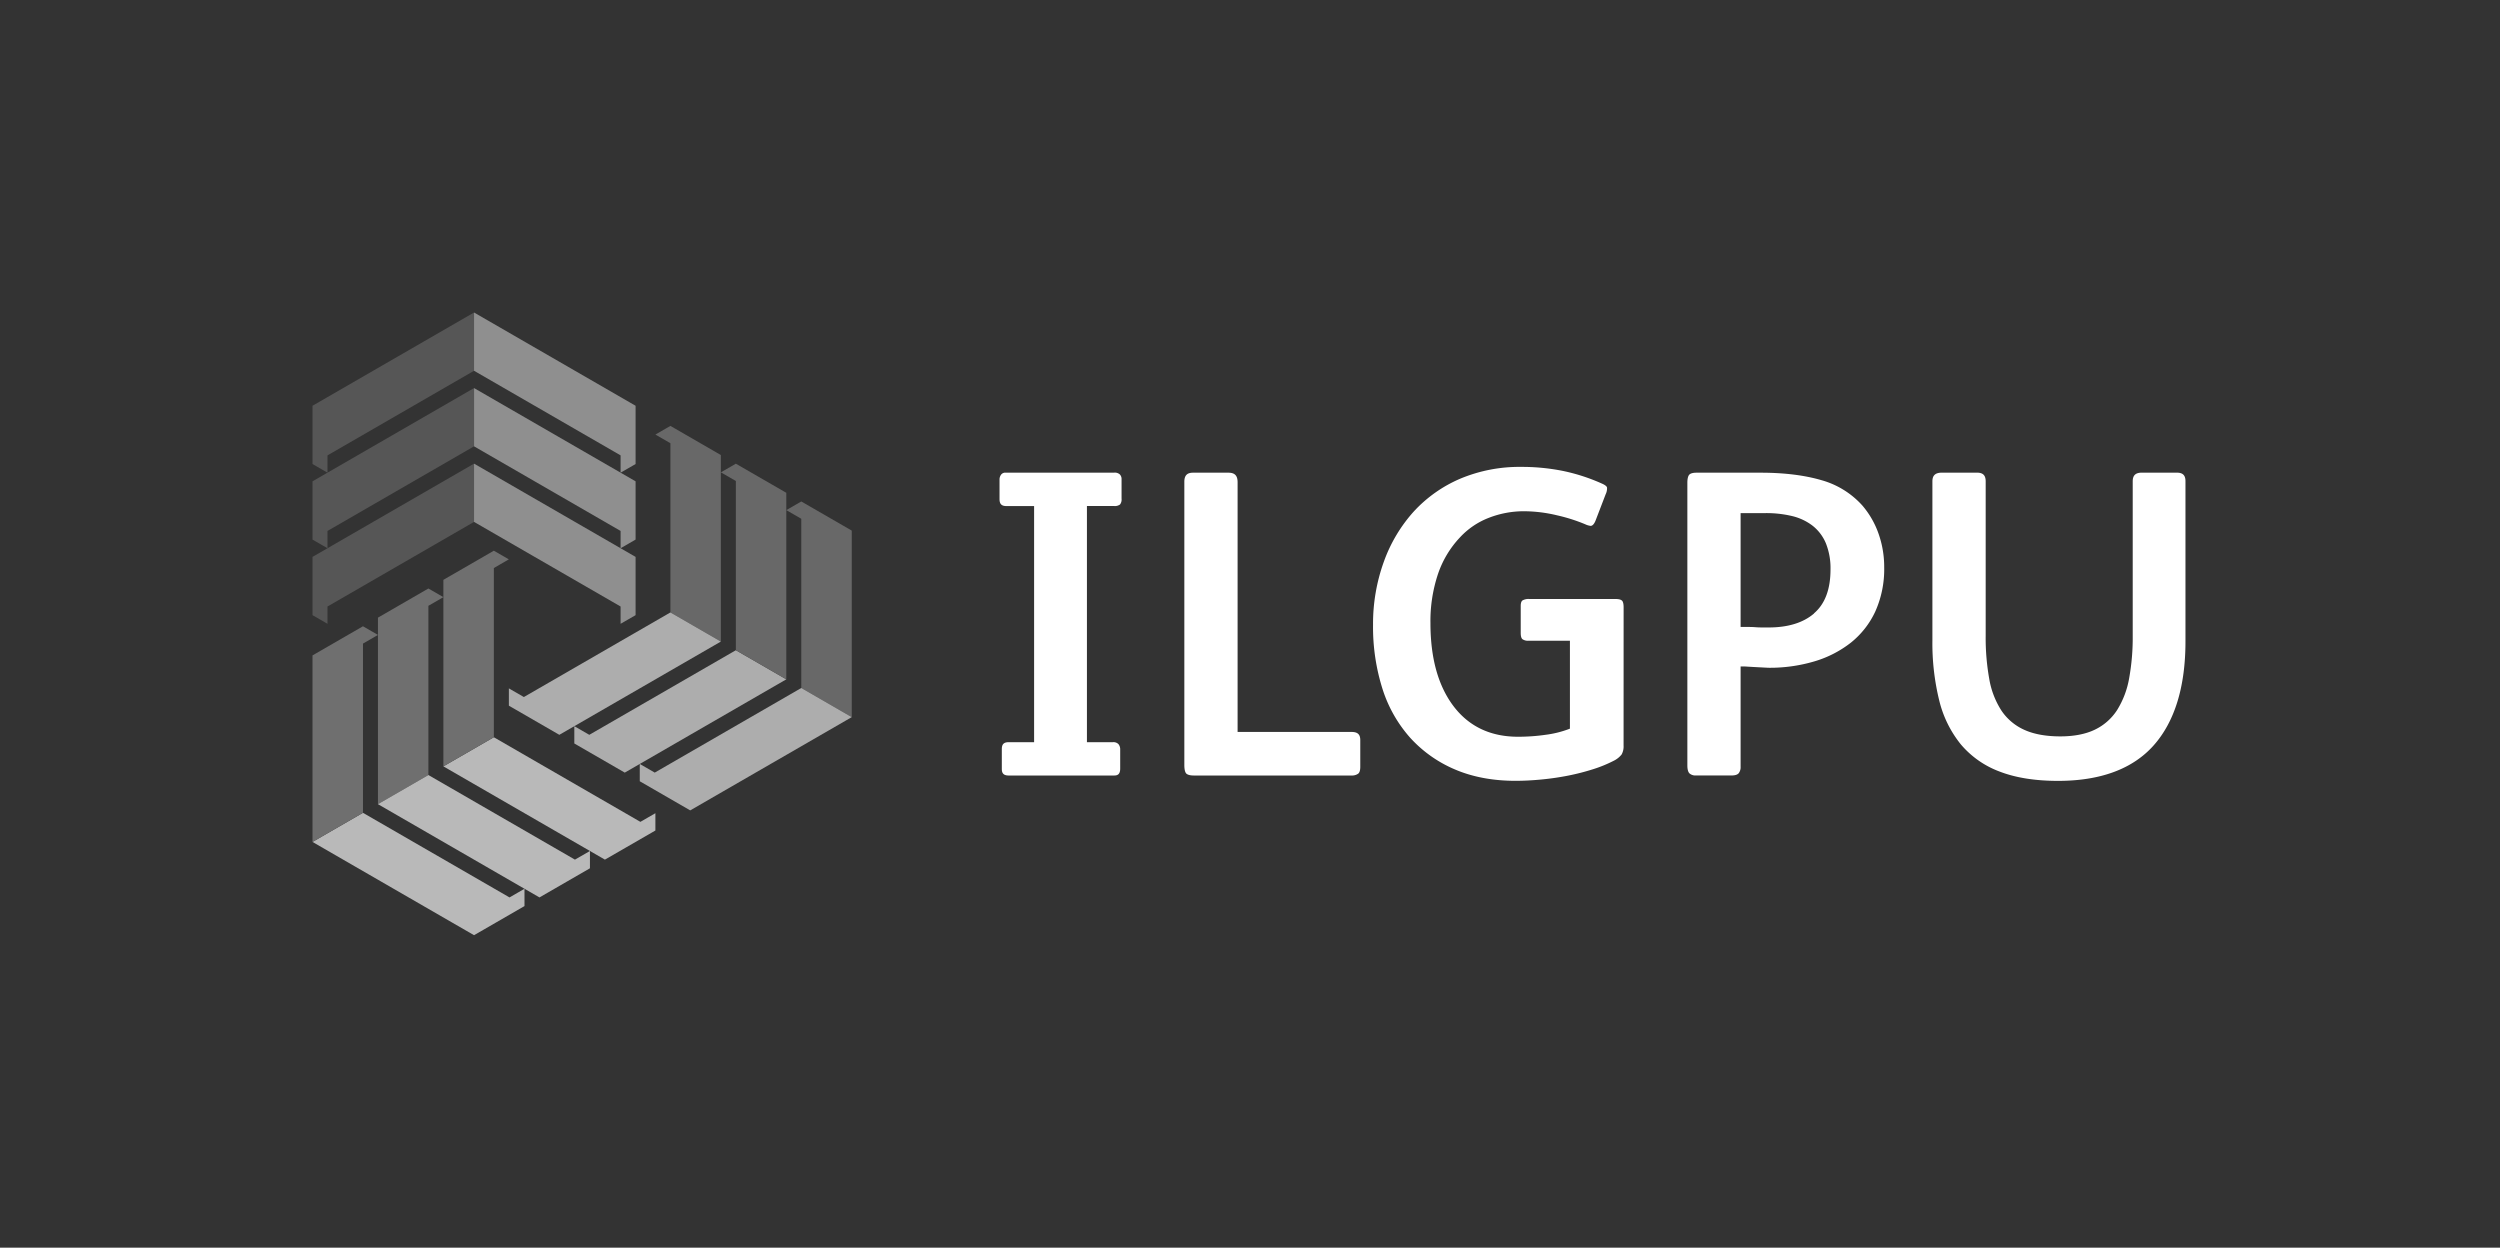 <svg xmlns="http://www.w3.org/2000/svg" viewBox="0 0 1280 638.82">
    <rect x="0" y="0" width="1280" height="638.82" fill="#333333" stroke="none"/>
    <defs>
        <style>
            .cls-1{fill:#fff;}.cls-2{fill:#565656;}.cls-3{fill:#8f8f8f;}.cls-4{fill:#b9b9b9;}.cls-5{fill:#6f6f6f;}.cls-6{fill:#686868;}.cls-7{fill:#adadad;}
        </style>
    </defs>
    <g id="Layer_1" fill="none">
        <rect width="1280" height="638.82"/>
    </g>
    <g id="Layer_2">
        <path class="cls-1"
              d="M570.44,242H514.85a2.63,2.63,0,0,0-2.27,1,4.13,4.13,0,0,0-.82,2.57v10c0,2.48,1.06,3.54,3.54,3.54h14.16V380h-13c-2.47,0-3.53,1-3.53,3.53v10.21c0,2.33,1.06,3.32,3.53,3.32h54c1.52,0,3.08-.42,3.08-3.54v-9.76a4.16,4.16,0,0,0-.89-2.76,3.53,3.53,0,0,0-2.87-1H556.51V259.08h13.93a4.46,4.46,0,0,0,3-.77,4.18,4.18,0,0,0,.8-3v-10a3.39,3.39,0,0,0-.87-2.39A3.81,3.81,0,0,0,570.44,242Z"/>
        <path class="cls-1"
              d="M692.06,374.76H633.65V246.92c0-3.39-1.44-4.9-4.67-4.9H610.83c-3.08,0-4.45,1.44-4.45,4.67v145c0,3,.65,4,1,4.37.71.65,2,1,3.86,1h80.78a5.45,5.45,0,0,0,3.36-.93c.72-.55,1.08-1.74,1.08-3.52V379C696.5,376.06,695.13,374.76,692.06,374.76Z"/>
        <path class="cls-1"
              d="M831.29,310.9c0-1.74-.31-2.95-.88-3.42s-1.43-.8-3.57-.8h-44a6.05,6.05,0,0,0-3.31.74c-.76.51-.92,1.81-.92,2.8v13.84c0,1.63.31,2.73.88,3.2a4.93,4.93,0,0,0,3.11.8h21.2v45l-.63.25a52.5,52.5,0,0,1-11.8,2.9,98.55,98.55,0,0,1-14.21,1c-14,0-25.14-5.28-33-15.71s-11.77-24.63-11.77-42.47a75.89,75.89,0,0,1,3.91-25.29,51.18,51.18,0,0,1,11.33-18.73,39.47,39.47,0,0,1,14.66-9.89,49.29,49.29,0,0,1,18.06-3.36,73.46,73.46,0,0,1,16.8,2.07,86.26,86.26,0,0,1,14.44,4.58,8.91,8.91,0,0,0,2.8.84c.92,0,1.76-.87,2.47-2.54l5.24-13.66a6.93,6.93,0,0,0,.71-3.27c0-.7-1-1.49-2.7-2.22a96.72,96.72,0,0,0-20.21-6.51,106.92,106.92,0,0,0-20.91-2,78.42,78.42,0,0,0-31.25,6,69.29,69.29,0,0,0-23.83,16.78,77.1,77.1,0,0,0-15.34,25.65A93.49,93.49,0,0,0,703,320a104.94,104.94,0,0,0,4.83,32.7,69,69,0,0,0,14.21,25.06,65.32,65.32,0,0,0,22.9,16.2c9,3.86,19.43,5.82,31,5.82,4.19,0,8.66-.23,13.29-.68a137.83,137.83,0,0,0,13.74-2,117.18,117.18,0,0,0,12.71-3.27,66.39,66.39,0,0,0,10.59-4.34,11.73,11.73,0,0,0,4-3.2,8.46,8.46,0,0,0,1-4.55Z"/>
        <path class="cls-1"
              d="M960.15,313.09a52.89,52.89,0,0,0,4.56-22.61,51.29,51.29,0,0,0-2.9-17.25,45.07,45.07,0,0,0-8.2-14.31,44.08,44.08,0,0,0-21.09-13.09c-8.65-2.53-19.09-3.81-31-3.81h-32.9c-1.82,0-3.06.35-3.69,1s-1,2.12-1,4.09V391.91c0,1.95.37,3.36,1.08,4.06a4.6,4.6,0,0,0,3.37,1.07h18.16c1.79,0,3-.38,3.65-1.12a5,5,0,0,0,1-3.33V341.22h1c.45,0,1.27,0,2.66.11l4.09.23,4.19.22c1.7.1,2.4.12,2.67.12a79.92,79.92,0,0,0,23.08-3.25,56.07,56.07,0,0,0,18.73-9.58A44.24,44.24,0,0,0,960.15,313.09Zm-31.35,1c-5.53,4.76-13.34,7.17-23.23,7.17h-2.38c-1.31,0-2.74,0-4.24-.12S896,321,894.79,321h-3.6V262.71H904a57,57,0,0,1,13.51,1.5,27.82,27.82,0,0,1,10.59,5,22.36,22.36,0,0,1,6.77,9,34.48,34.48,0,0,1,2.35,13.44C937.21,301.71,934.38,309.25,928.8,314Z"/>
        <path class="cls-1"
              d="M1114.55,242h-17.92c-3.23,0-4.68,1.37-4.68,4.44v79a116.81,116.81,0,0,1-1.83,21.85,45.49,45.49,0,0,1-6.15,16.24,27.85,27.85,0,0,1-11.53,10.12c-4.73,2.25-10.64,3.38-17.56,3.38-7.23,0-13.36-1.09-18.22-3.26a27.72,27.72,0,0,1-11.88-9.88,43.16,43.16,0,0,1-6.28-16.26,119.65,119.65,0,0,1-1.83-22.19v-79c0-3.07-1.38-4.44-4.45-4.44H994.29c-3.38,0-4.9,1.37-4.9,4.44v81.46a122.73,122.73,0,0,0,3.49,30.72,57.21,57.21,0,0,0,11,22.42A47.76,47.76,0,0,0,1023.7,395c8.17,3.19,18.27,4.81,30,4.81,21.84,0,38.34-6.15,49.06-18.27s16.2-30,16.2-53.11V246.46C1119,243.39,1117.63,242,1114.55,242Z"/>
        <polygon class="cls-2"
                 points="160 207.75 160 237.58 167.68 242.01 167.68 233.15 242.71 189.83 242.71 160 160 207.75"/>
        <polygon class="cls-3"
                 points="242.71 160 242.71 160 242.71 189.83 242.71 189.83 317.74 233.15 317.74 242.01 325.42 237.58 325.42 207.75 242.71 160"/>
        <polygon class="cls-3"
                 points="242.71 198.69 242.71 198.69 242.71 228.52 242.71 228.52 317.74 271.84 317.74 280.7 325.42 276.27 325.42 246.44 242.71 198.69"/>
        <polygon class="cls-2"
                 points="160 246.44 160 276.27 167.68 280.7 167.68 271.84 242.71 228.52 242.71 198.69 160 246.44"/>
        <polygon class="cls-2"
                 points="160 285.13 160 314.96 167.68 319.39 167.68 310.53 242.71 267.21 242.71 237.38 160 285.13"/>
        <polygon class="cls-3"
                 points="242.71 237.38 242.71 237.38 242.71 267.21 242.71 267.21 317.74 310.53 317.74 319.39 325.42 314.96 325.42 285.13 242.71 237.38"/>
        <polygon class="cls-4"
                 points="242.71 478.82 268.54 463.91 268.54 455.05 260.87 459.48 185.84 416.16 160 431.07 242.71 478.82"/>
        <polygon class="cls-5"
                 points="160 431.07 160 431.07 185.84 416.16 185.84 416.16 185.84 329.52 193.51 325.08 185.84 320.65 160 335.57 160 431.07"/>
        <polygon class="cls-5"
                 points="193.51 411.73 193.51 411.73 219.34 396.81 219.34 396.81 219.34 310.17 227.02 305.74 219.34 301.31 193.51 316.23 193.51 411.73"/>
        <polygon class="cls-4"
                 points="276.21 459.48 302.05 444.56 302.05 435.7 294.37 440.13 219.34 396.81 193.51 411.73 276.21 459.48"/>
        <polygon class="cls-4"
                 points="309.72 440.13 335.56 425.22 335.56 416.36 327.88 420.79 252.85 377.47 227.01 392.38 309.72 440.13"/>
        <polygon class="cls-5"
                 points="227.01 392.38 227.01 392.38 252.85 377.47 252.85 377.47 252.85 290.83 260.52 286.39 252.85 281.96 227.01 296.88 227.01 392.38"/>
        <polygon class="cls-6"
                 points="436.1 271.67 410.26 256.75 402.59 261.18 410.26 265.61 410.26 352.25 436.1 367.17 436.1 271.67"/>
        <polygon class="cls-7"
                 points="436.1 367.17 436.1 367.17 410.26 352.25 410.26 352.25 335.23 395.57 327.56 391.14 327.56 400 353.39 414.92 436.1 367.17"/>
        <polygon class="cls-7"
                 points="402.59 347.82 402.59 347.82 376.76 332.91 376.76 332.91 301.72 376.23 294.05 371.8 294.05 380.66 319.88 395.58 402.59 347.82"/>
        <polygon class="cls-6"
                 points="402.59 252.32 376.76 237.41 369.08 241.84 376.76 246.27 376.76 332.91 402.59 347.82 402.59 252.32"/>
        <polygon class="cls-6"
                 points="369.08 232.98 343.25 218.06 335.57 222.49 343.25 226.93 343.25 313.56 369.08 328.48 369.08 232.98"/>
        <polygon class="cls-7"
                 points="369.08 328.48 369.08 328.48 343.25 313.56 343.25 313.56 268.22 356.88 260.54 352.45 260.54 361.31 286.38 376.23 369.08 328.48"/>
    </g>
</svg>
